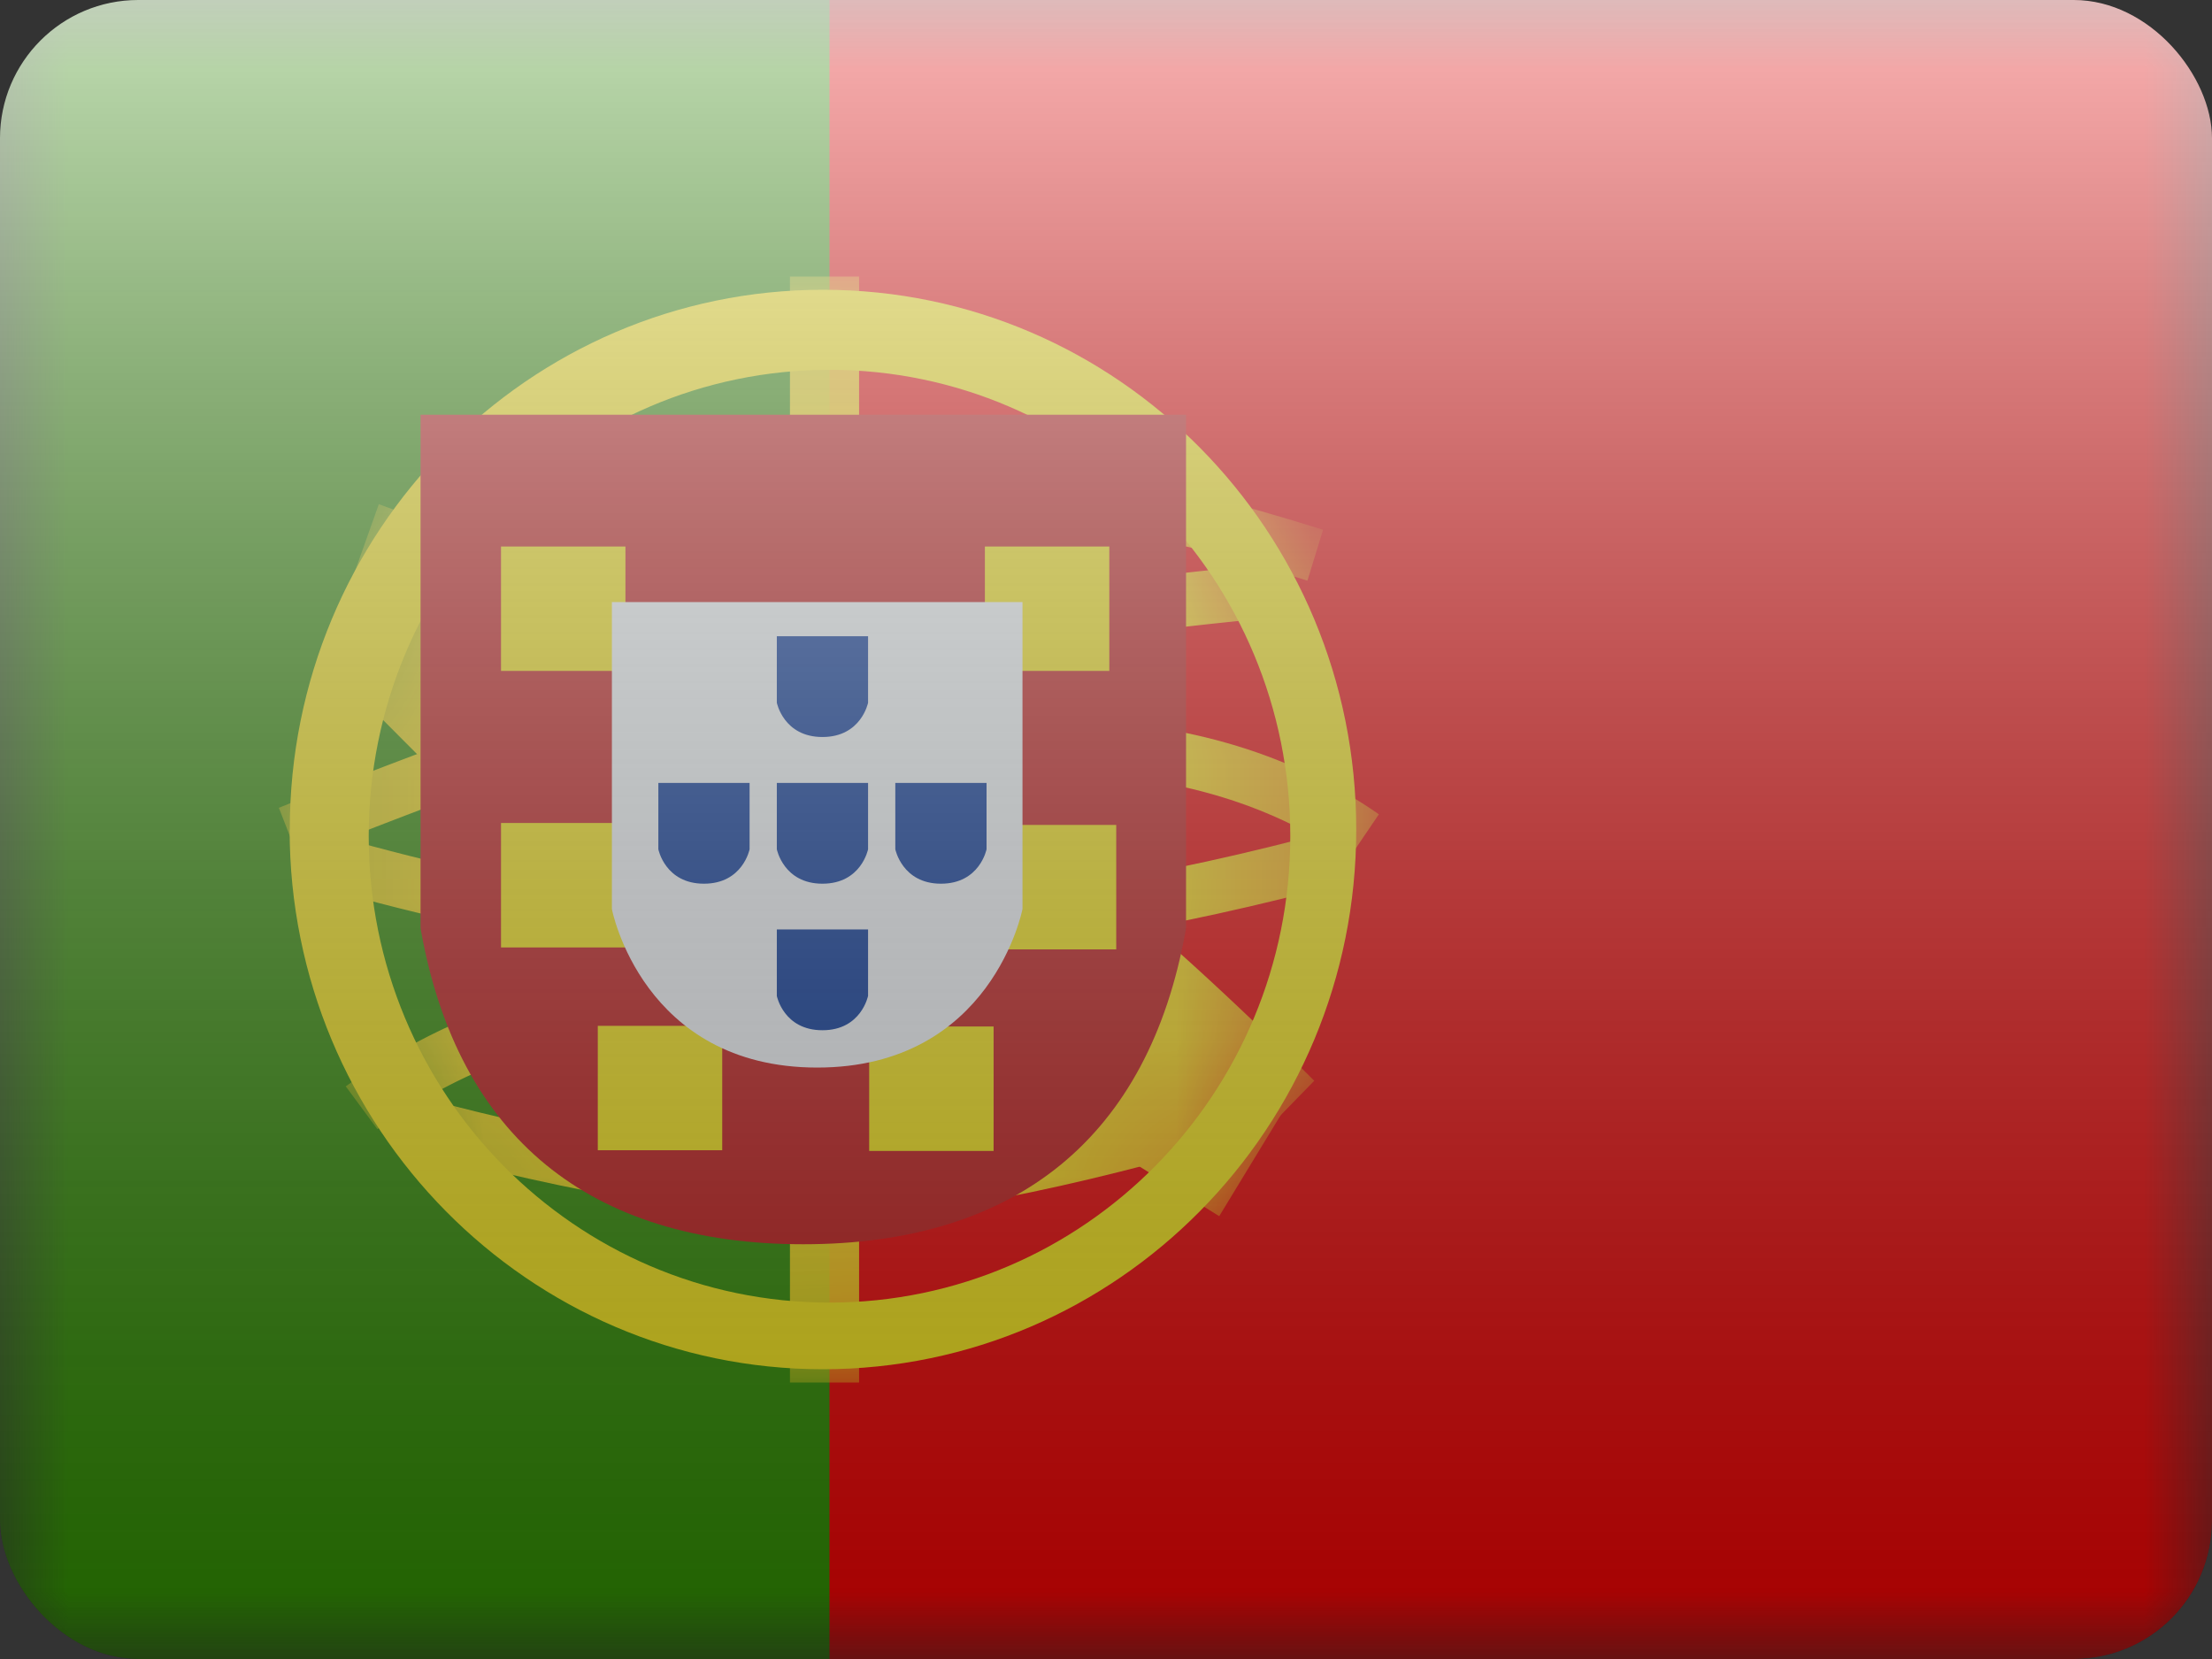 <svg fill="none" xmlns="http://www.w3.org/2000/svg" viewBox="0 0 16 12"><rect x="0" y="0" width="16" height="12" fill="#333333" stroke="none"/><g clip-path="url(#PT - Portugal__a)"><mask id="PT - Portugal__b" style="mask-type:alpha" maskUnits="userSpaceOnUse" x="0" y="0" width="16" height="12"><path fill="#fff" d="M0 0h16v12H0z"/></mask><g mask="url(#PT - Portugal__b)"><path fill-rule="evenodd" clip-rule="evenodd" d="M4 0h12v12H4V0Z" fill="#EF0000"/><path fill-rule="evenodd" clip-rule="evenodd" d="M0 0h6v12H0V0Z" fill="#2F8D00"/><mask id="PT - Portugal__c" style="mask-type:alpha" maskUnits="userSpaceOnUse" x="2" y="2" width="8" height="8"><path fill-rule="evenodd" clip-rule="evenodd" d="M5.952 9.904c-2.13 0-3.857-1.748-3.857-3.904 0-2.156 1.727-3.904 3.857-3.904S9.81 3.844 9.81 6c0 2.156-1.726 3.904-3.857 3.904Z" fill="#fff"/></mask><g mask="url(#PT - Portugal__c)" fill="#FFE017"><path fill-rule="evenodd" clip-rule="evenodd" d="M5.714 2h.5v1.35h-.5V2Zm0 6.747h.5V10h-.5V8.747Z"/><path d="m2.157 6.202-.14-.359C3.56 5.227 4.724 4.83 5.514 4.651a29.368 29.368 0 0 1 3.821-.583l.034.384c-1.372.125-2.63.317-3.772.575-.766.174-1.914.566-3.44 1.175Z"/><path d="m9.57 3.832-.113.368c-1.166-.368-2.116-.526-2.846-.477l-.025-.385c.784-.053 1.778.113 2.984.494Zm.404 2.058-.216.318c-.594-.413-1.326-.62-2.201-.62v-.386c.948 0 1.756.229 2.417.688Z"/><path d="m9.651 6.005.098.373c-1.28.347-2.484.544-3.609.59-1.132.047-2.452-.15-3.96-.591l.105-.37c1.472.429 2.752.62 3.84.576 1.095-.045 2.27-.238 3.526-.578Z"/><path d="m9.506 7.818-.602.617c-1.145-1.143-2.152-1.96-3.017-2.452-.879-.5-2.025-1.007-3.437-1.52l.29-.816c1.453.528 2.642 1.054 3.567 1.58.94.534 2.004 1.398 3.199 2.59Zm-6.776.35-.229-.31a4.642 4.642 0 0 1 .594-.361c.425-.215.852-.35 1.259-.362h.059v.385h-.048c-.343.01-.72.13-1.1.322a4.262 4.262 0 0 0-.536.326Z"/><path d="m2.906 8.301.096-.373c1.27.335 2.25.501 2.933.501.68 0 1.694-.196 3.033-.59l.106.37c-1.37.403-2.415.606-3.14.606-.721 0-1.73-.172-3.028-.514Zm-.495-3.454.604-.616.883.887-.603.616-.884-.887Z"/><path d="m7.418 7.924.449-.74 1.402.873-.45.74-1.401-.873Z"/></g><path fill-rule="evenodd" clip-rule="evenodd" d="M2.095 6c0 2.156 1.727 3.904 3.857 3.904S9.81 8.156 9.81 6c0-2.156-1.726-3.904-3.857-3.904-2.13 0-3.857 1.748-3.857 3.904Zm7.238.048c0 1.863-1.492 3.374-3.333 3.374-1.841 0-3.333-1.51-3.333-3.374 0-1.863 1.492-3.373 3.333-3.373 1.84 0 3.333 1.51 3.333 3.373Z" fill="#F9E813"/><path d="M3.828 3.593v3.13c.206 1.239.9 1.859 2.083 1.859 1.182 0 1.877-.62 2.083-1.859v-3.13H3.828Z" fill="#fff"/><path d="M3.043 3h5.536v3.711l-.004.026C8.307 8.22 7.359 9 5.81 9c-1.548 0-2.496-.78-2.764-2.263l-.004-.026V3Z" fill="#C51918"/><path fill-rule="evenodd" clip-rule="evenodd" d="M4.524 3.953h-.9v.9h.9v-.9Zm3.5 0h-.9v.9h.9v-.9Zm-4.4 2h.9v.9h-.9v-.9Zm3.55.014h.9v.9h-.9v-.9Zm.013 1.458h-.9v.9h.9v-.9ZM4.324 7.42h.9v.9h-.9v-.9Z" fill="#F9E813"/><path d="M4.426 4.355h2.97v2.22s-.22 1.147-1.485 1.147c-1.265 0-1.485-1.146-1.485-1.146v-2.22Z" fill="#F7FCFF"/><path d="M5.619 4.602h.66v.481s-.049.248-.33.248-.33-.248-.33-.248v-.48Zm0 1.061h.66v.48s-.049.249-.33.249-.33-.249-.33-.249v-.48Zm.857 0h.66v.48s-.049.249-.33.249c-.28 0-.33-.249-.33-.249v-.48Zm-1.714 0h.66v.48s-.049.249-.33.249-.33-.249-.33-.249v-.48Zm.857 1.06h.66v.48s-.049.249-.33.249-.33-.248-.33-.248v-.481Z" fill="#013399"/></g><path fill="url(#PT - Portugal__d)" style="mix-blend-mode:overlay" d="M0 0h16v12H0z"/></g><defs><linearGradient id="PT - Portugal__d" x1="8" y1="0" x2="8" y2="12" gradientUnits="userSpaceOnUse"><stop stop-color="#fff" stop-opacity=".7"/><stop offset="1" stop-opacity=".3"/></linearGradient><clipPath id="PT - Portugal__a"><rect width="16" height="12" rx="1" fill="#fff"/></clipPath></defs></svg>
